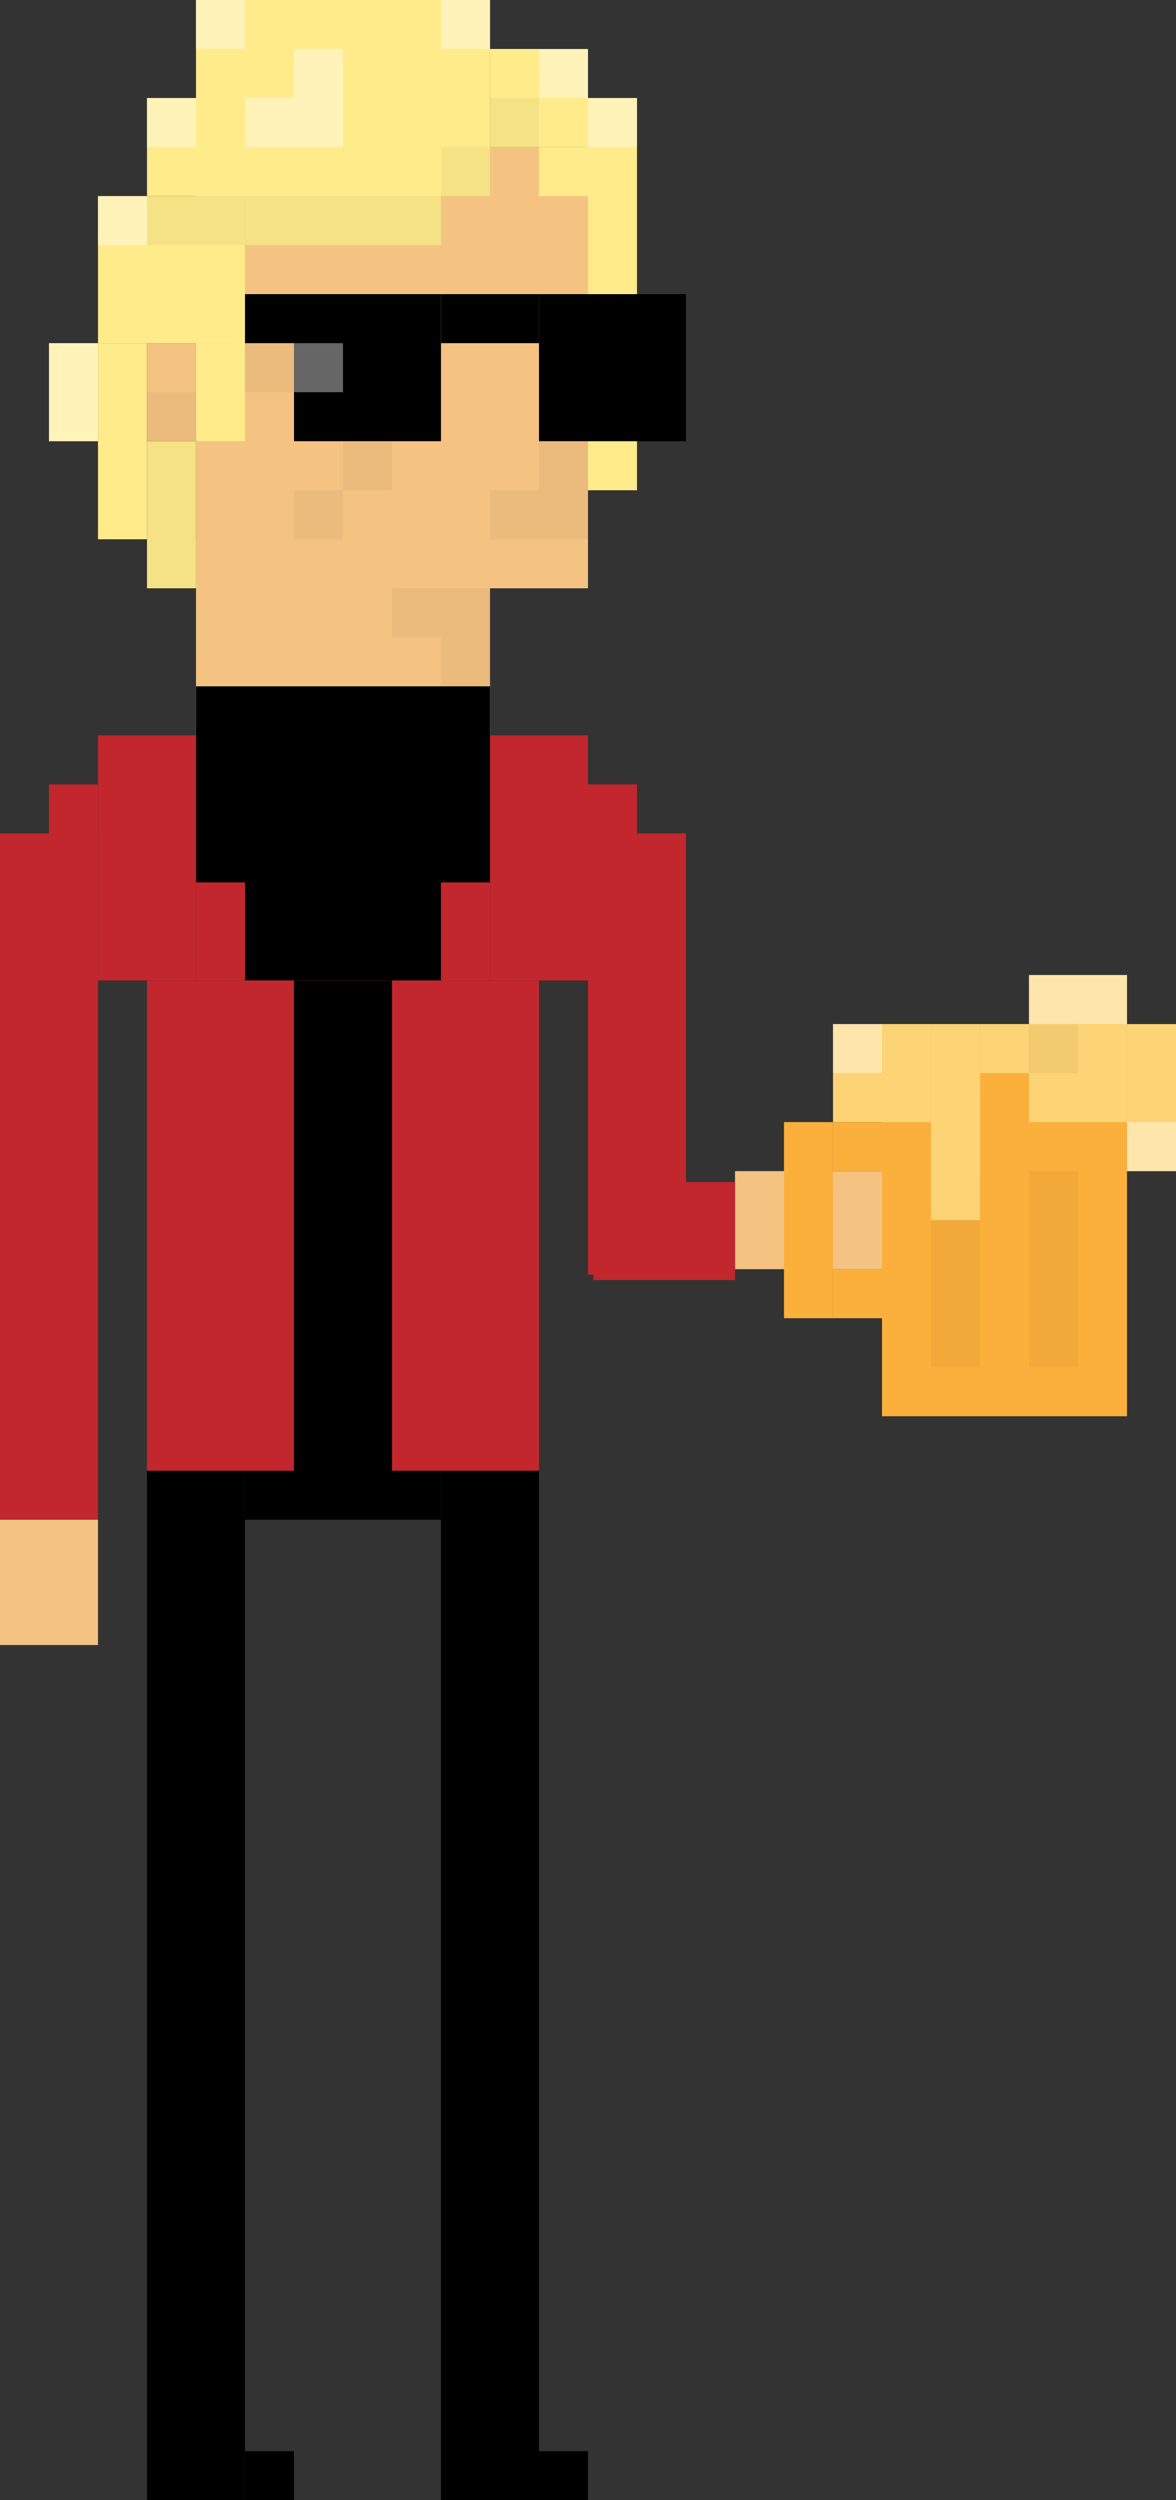 <svg xmlns="http://www.w3.org/2000/svg" viewBox="0 0 216 459"><rect x="0" y="0" width="216" height="459" fill="#333333" stroke="none"/><title>winner</title><g id="Layer_2" data-name="Layer 2"><g id="Layer_1-2" data-name="Layer 1"><rect x="36" y="27" width="72" height="81" transform="translate(144 135) rotate(-180)" style="fill:#f4c382"/><rect x="36" y="99" width="54" height="36" transform="translate(126 234) rotate(-180)" style="fill:#f4c382"/><rect x="36" width="54" height="36" transform="translate(126 36) rotate(-180)" style="fill:#ffeb8a"/><rect x="27" y="81" width="9" height="27" transform="translate(63 189) rotate(-180)" style="fill:#ffeb8a"/><rect x="27" y="18" width="18" height="18" transform="translate(72 54) rotate(-180)" style="fill:#ffeb8a"/><rect x="18" y="36" width="27" height="27" transform="translate(63 99) rotate(-180)" style="fill:#ffeb8a"/><rect x="54" y="54" width="27" height="27" transform="translate(135 135) rotate(-180)"/><rect x="81" y="54" width="18" height="9" transform="translate(180 117) rotate(-180)"/><rect x="45" y="54" width="9" height="9" transform="translate(99 117) rotate(-180)"/><rect x="45" y="36" width="36" height="9" transform="translate(126 81) rotate(-180)" style="fill:#ffeb8a"/><rect x="90" y="9" width="18" height="18" transform="translate(198 36) rotate(-180)" style="fill:#ffeb8a"/><rect x="108" y="18" width="9" height="72" transform="translate(225 108) rotate(-180)" style="fill:#ffeb8a"/><rect x="99" y="54" width="27" height="27" transform="translate(225 135) rotate(-180)"/><rect x="99" y="27" width="9" height="9" transform="translate(207 63) rotate(-180)" style="fill:#ffeb8a"/><rect x="90" y="9" width="9" height="18" transform="translate(189 36) rotate(-180)" style="fill:#ffeb8a"/><rect x="18" y="63" width="9" height="36" transform="translate(45 162) rotate(-180)" style="fill:#ffeb8a"/><rect x="27" y="63" width="9" height="18" transform="translate(63 144) rotate(-180)" style="fill:#f4c382"/><rect x="36" y="63" width="9" height="18" transform="translate(81 144) rotate(-180)" style="fill:#ffeb8a"/><rect x="99" y="81" width="9" height="18" transform="translate(207 180) rotate(-180)" style="opacity:0.04"/><rect x="63" y="81" width="9" height="9" transform="translate(135 171) rotate(-180)" style="opacity:0.04"/><rect x="54" y="90" width="9" height="9" transform="translate(117 189) rotate(-180)" style="opacity:0.04"/><rect x="27" y="72" width="9" height="9" transform="translate(63 153) rotate(-180)" style="opacity:0.04"/><rect x="81" y="27" width="9" height="9" transform="translate(171 63) rotate(-180)" style="opacity:0.04"/><rect x="27" y="36" width="54" height="9" transform="translate(108 81) rotate(-180)" style="opacity:0.04"/><rect x="90" y="18" width="9" height="9" transform="translate(189 45) rotate(-180)" style="opacity:0.04"/><rect x="27" y="81" width="9" height="27" transform="translate(63 189) rotate(-180)" style="opacity:0.04"/><rect x="45" y="63" width="9" height="9" transform="translate(99 135) rotate(-180)" style="opacity:0.04"/><rect x="72" y="108" width="18" height="9" transform="translate(162 225) rotate(-180)" style="opacity:0.04"/><rect x="81" y="117" width="9" height="9" transform="translate(171 243) rotate(-180)" style="opacity:0.04"/><rect x="90" y="90" width="9" height="9" transform="translate(189 189) rotate(-180)" style="opacity:0.04"/><rect x="45" y="18" width="18" height="9" transform="translate(108 45) rotate(-180)" style="fill:#fff;opacity:0.4"/><rect x="54" y="63" width="9" height="9" transform="translate(117 135) rotate(-180)" style="fill:#fff;opacity:0.4"/><rect x="36" width="9" height="9" transform="translate(81 9) rotate(-180)" style="fill:#fff;opacity:0.4"/><rect x="27" y="18" width="9" height="9" transform="translate(63 45) rotate(-180)" style="fill:#fff;opacity:0.4"/><rect x="18" y="36" width="9" height="9" transform="translate(45 81) rotate(-180)" style="fill:#fff;opacity:0.4"/><rect x="108" y="18" width="9" height="9" transform="translate(225 45) rotate(-180)" style="fill:#fff;opacity:0.4"/><rect x="99" y="9" width="9" height="9" transform="translate(207 27) rotate(-180)" style="fill:#fff;opacity:0.4"/><rect x="81" width="9" height="9" transform="translate(171 9) rotate(-180)" style="fill:#fff;opacity:0.4"/><rect x="54" y="9" width="9" height="9" transform="translate(117 27) rotate(-180)" style="fill:#fff;opacity:0.4"/><rect x="36" y="126" width="54" height="36" transform="translate(126 288) rotate(-180)"/><rect x="90" y="135" width="18" height="45" transform="translate(198 315) rotate(-180)" style="fill:#c1272d"/><rect x="18" y="135" width="18" height="45" transform="translate(54 315) rotate(-180)" style="fill:#c1272d"/><rect x="45" y="162" width="36" height="18" transform="translate(126 342) rotate(-180)"/><rect x="81" y="162" width="9" height="18" transform="translate(171 342) rotate(-180)" style="fill:#c1272d"/><rect x="36" y="162" width="9" height="18" transform="translate(81 342) rotate(-180)" style="fill:#c1272d"/><rect x="9" y="63" width="9" height="18" transform="translate(27 144) rotate(-180)" style="fill:#ffeb8a"/><rect x="9" y="63" width="9" height="18" transform="translate(27 144) rotate(-180)" style="fill:#fff;opacity:0.4"/><rect x="108" y="144" width="9" height="36" transform="translate(225 324) rotate(-180)" style="fill:#c1272d"/><rect x="9" y="144" width="9" height="36" transform="translate(27 324) rotate(-180)" style="fill:#c1272d"/><rect x="108" y="153" width="18" height="81" transform="translate(234 387) rotate(-180)" style="fill:#c1272d"/><rect y="153" width="18" height="126" transform="translate(18 432) rotate(-180)" style="fill:#c1272d"/><rect x="27" y="180" width="72" height="90" transform="translate(126 450) rotate(-180)" style="fill:#c1272d"/><rect x="81" y="270" width="18" height="189" transform="translate(180 729) rotate(-180)"/><rect x="27" y="270" width="18" height="189" transform="translate(72 729) rotate(-180)"/><rect x="45" y="270" width="36" height="9" transform="translate(126 549) rotate(-180)"/><rect x="54" y="180" width="18" height="90" transform="translate(126 450) rotate(-180)"/><rect x="99" y="450" width="9" height="9" transform="translate(207 909) rotate(-180)"/><rect x="45" y="450" width="9" height="9" transform="translate(99 909) rotate(-180)"/><rect y="279" width="18" height="23" transform="translate(18 581) rotate(-180)" style="fill:#f4c382"/><rect x="135" y="215" width="27" height="18" transform="translate(297 448) rotate(-180)" style="fill:#f4c382"/><rect x="162" y="188" width="45" height="72" transform="translate(369 448) rotate(-180)" style="fill:#fbb03b"/><rect x="189" y="179" width="18" height="27" transform="translate(396 385) rotate(-180)" style="fill:#fcd375"/><rect x="153" y="188" width="18" height="18" transform="translate(324 394) rotate(-180)" style="fill:#fcd375"/><rect x="144" y="206" width="9" height="36" transform="translate(297 448) rotate(-180)" style="fill:#fbb03b"/><rect x="153" y="233" width="9" height="9" transform="translate(315 475) rotate(-180)" style="fill:#fbb03b"/><rect x="153" y="206" width="9" height="9" transform="translate(315 421) rotate(-180)" style="fill:#fbb03b"/><rect x="180" y="188" width="9" height="9" transform="translate(369 385) rotate(-180)" style="fill:#fcd375"/><rect x="207" y="188" width="9" height="27" transform="translate(423 403) rotate(-180)" style="fill:#fcd375"/><rect x="189" y="179" width="18" height="9" transform="translate(396 367) rotate(-180)" style="fill:#fff;opacity:0.4"/><rect x="153" y="188" width="9" height="9" transform="translate(315 385) rotate(-180)" style="fill:#fff;opacity:0.4"/><rect x="207" y="206" width="9" height="9" transform="translate(423 421) rotate(-180)" style="fill:#fff;opacity:0.4"/><rect x="189" y="188" width="9" height="9" transform="translate(387 385) rotate(-180)" style="opacity:0.04"/><rect x="189" y="215" width="9" height="36" transform="translate(387 466) rotate(-180)" style="opacity:0.04"/><rect x="171" y="215" width="9" height="36" transform="translate(351 466) rotate(-180)" style="opacity:0.04"/><rect x="171" y="188" width="9" height="36" transform="translate(351 412) rotate(-180)" style="fill:#fcd375"/><rect x="113" y="213" width="18" height="26" transform="translate(348 104) rotate(90)" style="fill:#c1272d"/></g></g></svg>